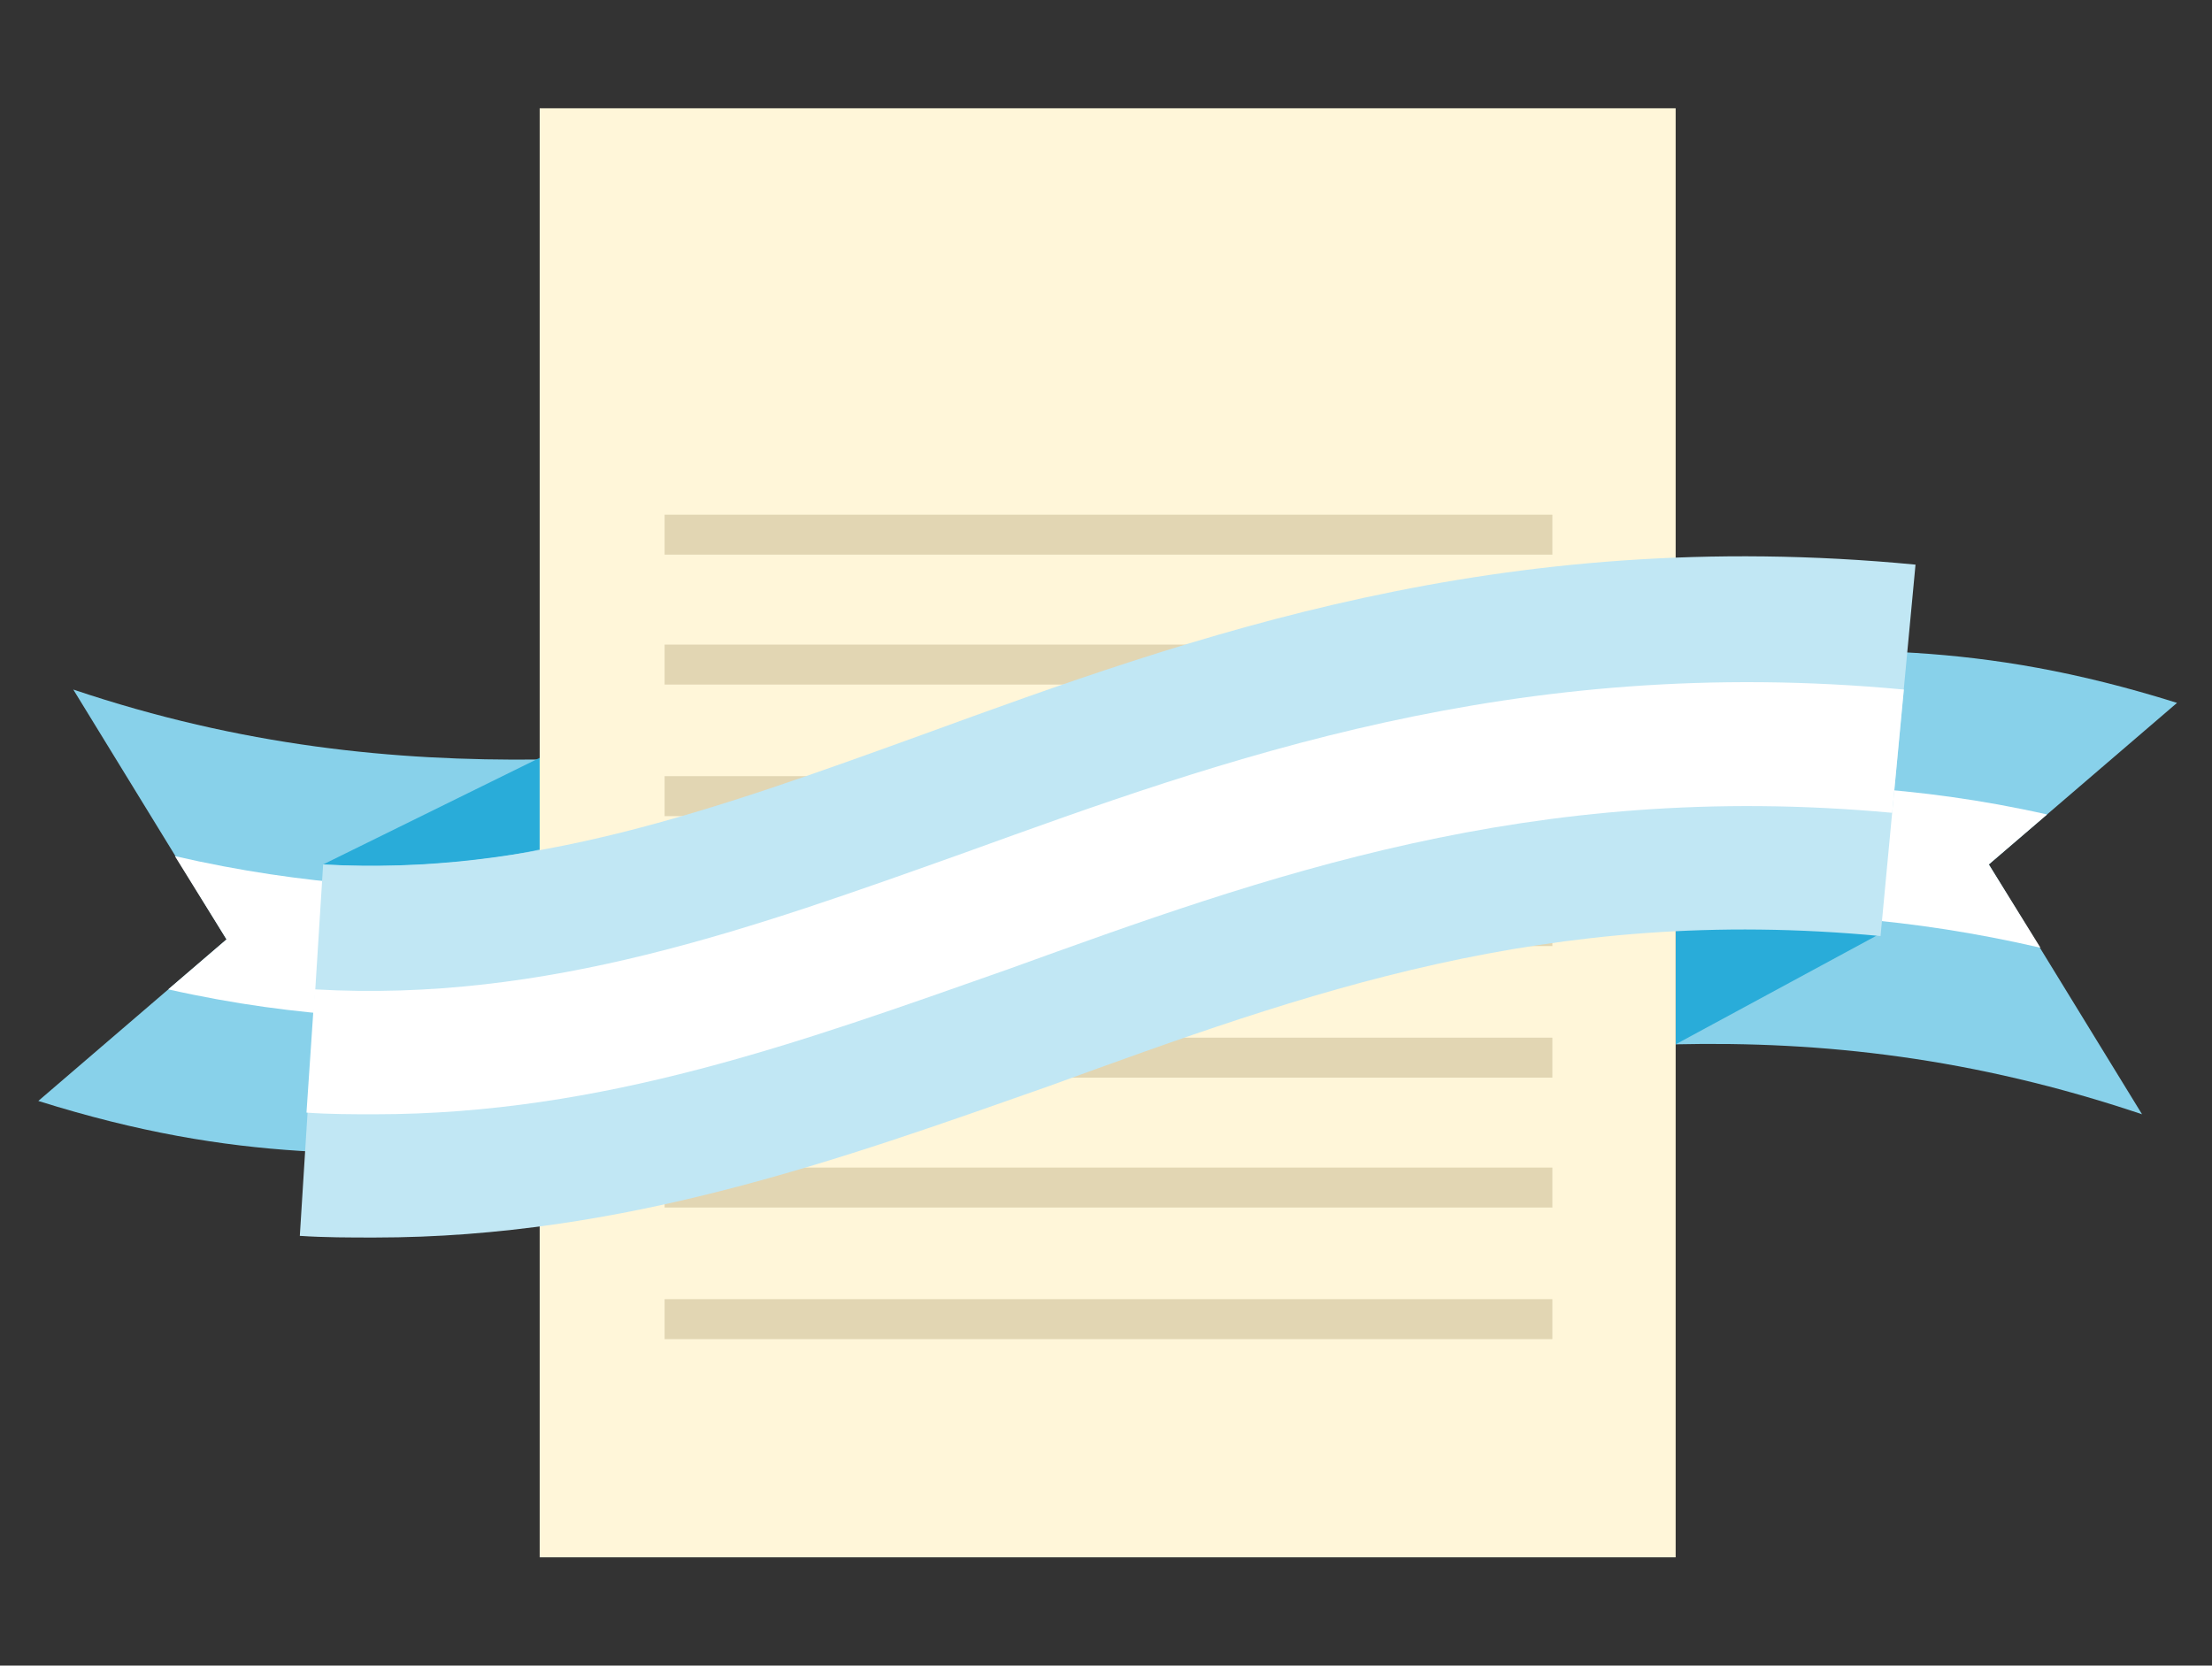 <?xml version="1.0" encoding="utf-8"?>
<!-- Generator: Adobe Illustrator 17.1.0, SVG Export Plug-In . SVG Version: 6.00 Build 0)  -->
<!DOCTYPE svg PUBLIC "-//W3C//DTD SVG 1.1//EN" "http://www.w3.org/Graphics/SVG/1.1/DTD/svg11.dtd">
<svg version="1.1" id="Layer_1" xmlns:sketch="http://www.bohemiancoding.com/sketch/ns"
	 xmlns="http://www.w3.org/2000/svg" xmlns:xlink="http://www.w3.org/1999/xlink" x="0px" y="0px" viewBox="-16.4 0 132.8 100"
	 enable-background="new -16.4 0 132.8 100" xml:space="preserve">
<rect x="-16.4" y="0" width="132.8" height="100" fill="#333333" stroke="none"/>
<path fill="#88D1EA" d="M-12,41.4l9.2,15l-11.3,9.7c12.1,3.8,19.8,3.2,30.1,3V45.6C7.3,45.7-1.9,44.8-12,41.4z"/>
<path fill="#FFFFFF" d="M-5.9,51.4l3.1,5l-3.5,3c8,1.8,14.6,1.9,22.3,1.8v-7.8C8.8,53.5,1.9,53.2-5.9,51.4z"/>
<path fill="#88D1EA" d="M112.2,66.9l-9.2-15l11.3-9.7c-12.1-3.8-19.8-3.2-30.1-3v23.5C93,62.5,102.1,63.5,112.2,66.9z"/>
<path fill="#FFFFFF" d="M106.1,56.9l-3.1-5l3.5-3c-8-1.8-14.6-1.9-22.3-1.8v7.8C91.5,54.7,98.3,55.1,106.1,56.9z"/>
<path fill="#29ACD9" d="M3,51.9L16,45.5V51C9.6,52.4,3,51.9,3,51.9z"/>
<path fill="#29ACD9" d="M96.4,56.1l-12.2,6.6v-6.9C84.2,55.8,92.6,55.5,96.4,56.1z"/>
<rect x="16" y="6.5" fill="#FFF6D9" width="68.2" height="87"/>
<g>
	<rect x="23.5" y="30.9" fill="#E2D6B3" width="53.3" height="2.4"/>
	<rect x="23.5" y="38.7" fill="#E2D6B3" width="53.3" height="2.4"/>
	<rect x="23.5" y="46.6" fill="#E2D6B3" width="53.3" height="2.4"/>
	<rect x="23.5" y="54.4" fill="#E2D6B3" width="53.3" height="2.4"/>
	<rect x="23.5" y="62.3" fill="#E2D6B3" width="53.3" height="2.4"/>
	<rect x="23.5" y="70.1" fill="#E2D6B3" width="53.3" height="2.4"/>
	<rect x="23.5" y="78" fill="#E2D6B3" width="53.3" height="2.4"/>
</g>
<path fill="#C1E7F4" d="M6.1,74.3c-1.5,0-3,0-4.5-0.1L3,51.9c12.4,0.7,23.3-3.2,36-7.8c16.2-5.9,34.6-12.6,59.6-10.2l-2.1,22.3
	c-20-1.9-34.5,3.4-49.9,9C34.1,69.6,21.1,74.3,6.1,74.3z"/>
<path fill="#FFFFFF" d="M6.1,66.9c-1.3,0-2.7,0-4.1-0.1l0.5-7.4c13.9,0.8,26.1-3.6,39-8.2c15.5-5.6,33-12,56.4-9.8l-0.7,7.4
	c-21.7-2-37.6,3.8-53.1,9.4C31.6,62.6,19.8,66.9,6.1,66.9z"/>
</svg>
